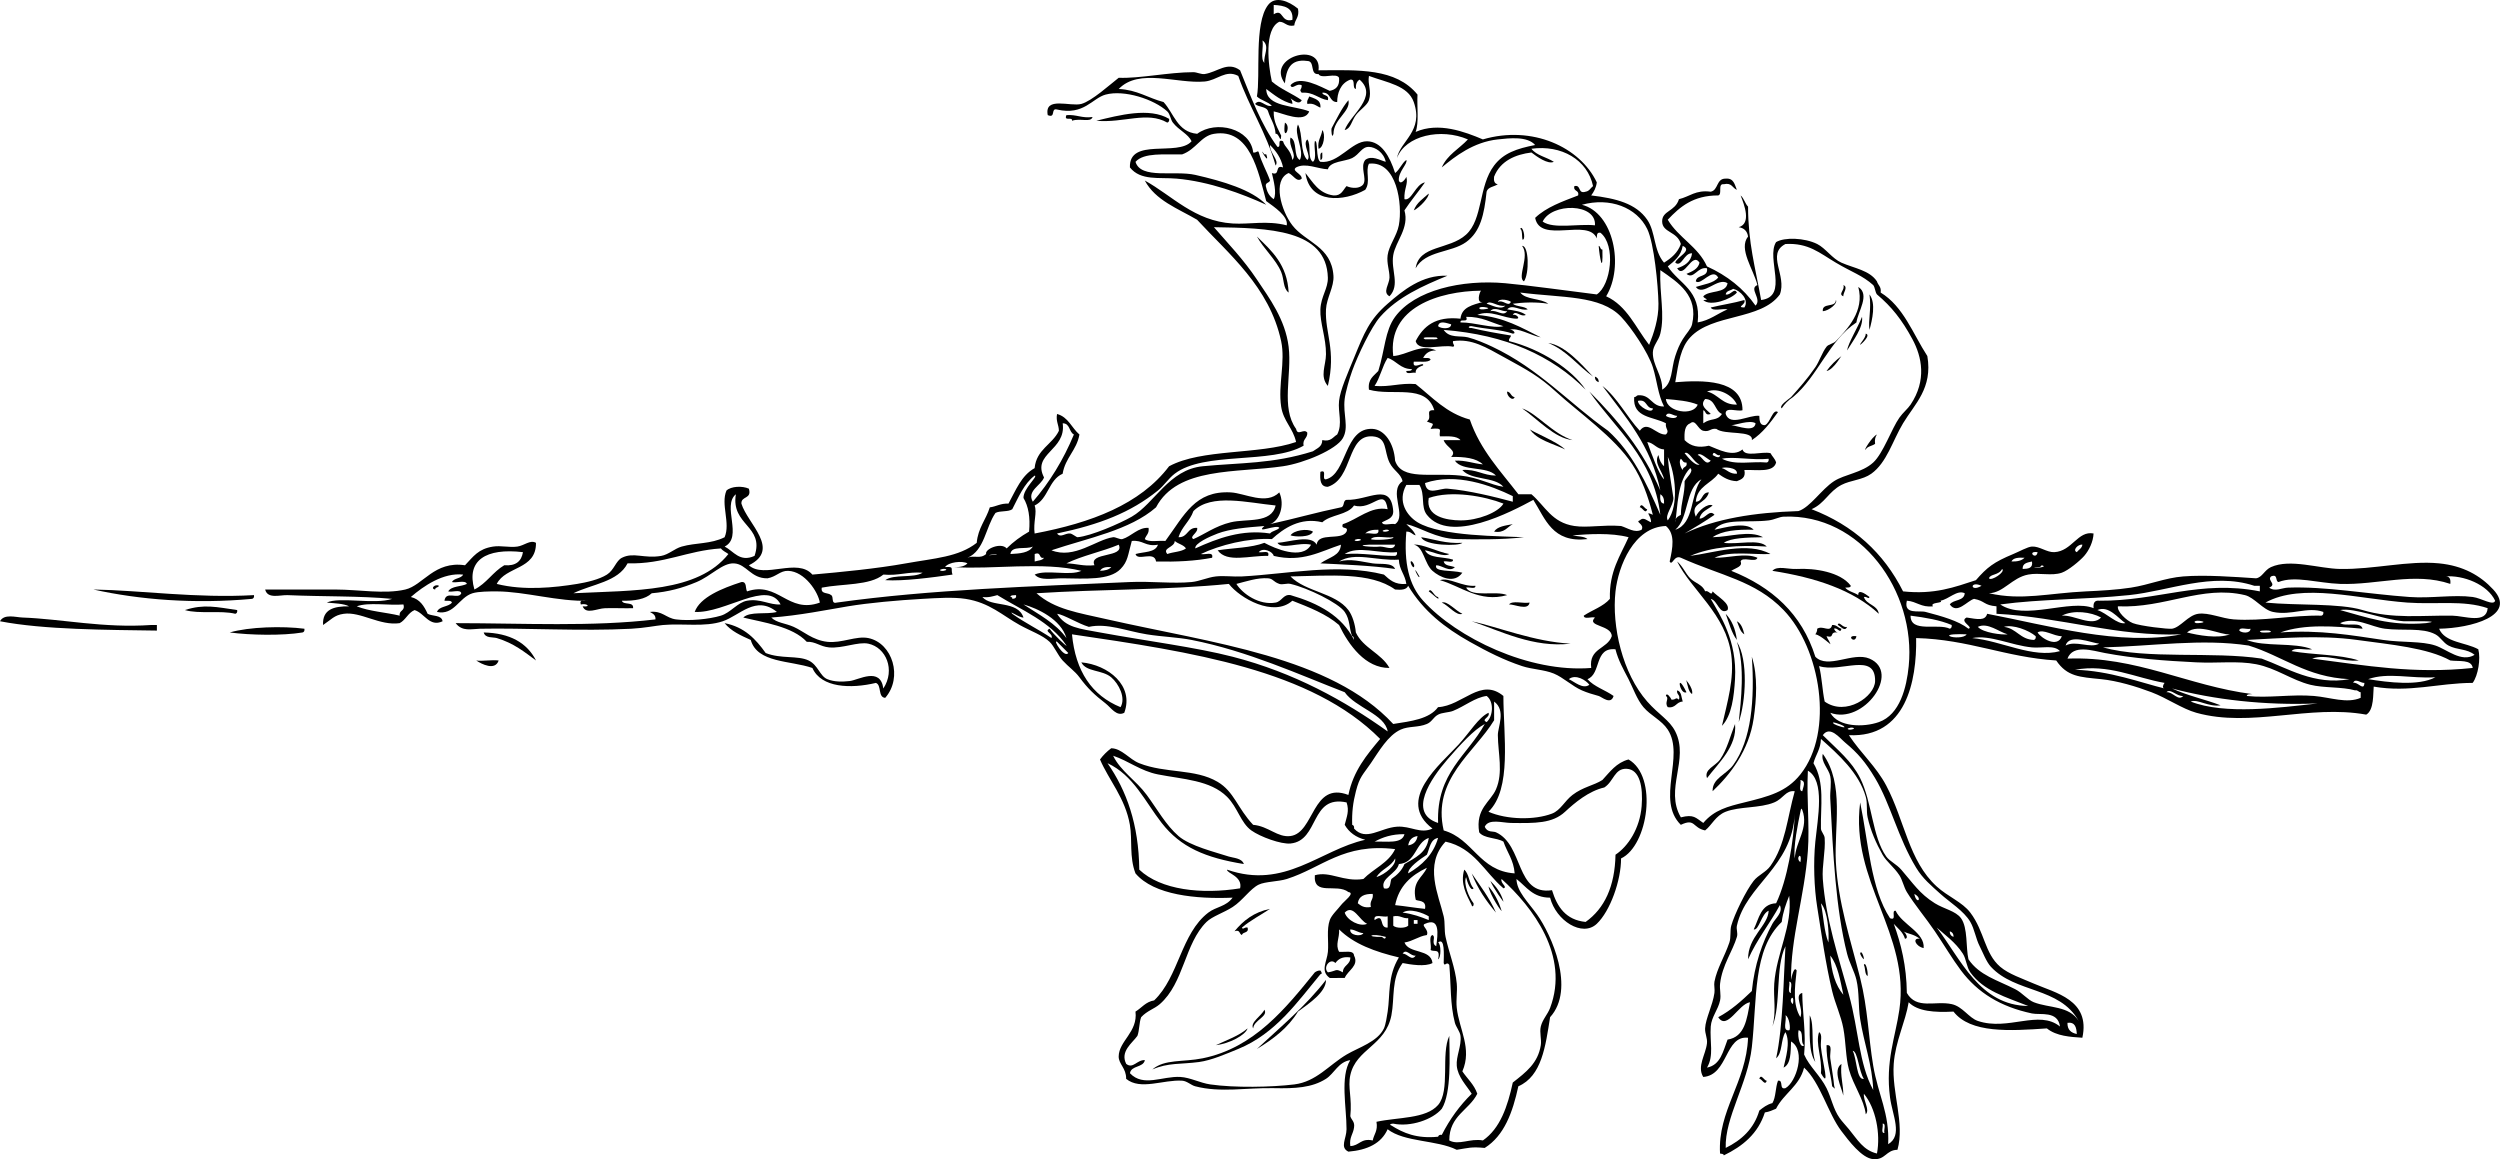 <svg xmlns="http://www.w3.org/2000/svg" viewBox="0 0 650.683 301.709"><g xmlns="http://www.w3.org/2000/svg" transform="matrix(0 1 -1 0 650.683 -0)"><path d="m85.867,164.105c-2.61.386-5.272-.541-9.236,0 2.304-1.74 6.615-.711 9.236,0z" fill-rule="evenodd" /><path d="m165.586,167.508c2.228.324-.391,2.943 0,0z" fill-rule="evenodd" /><path d="m74.201,170.911c.491-1.369 2.064.134 2.917,0-.6,1.477-1.672-.527-2.917,0z" fill-rule="evenodd" /><path d="m285.164,170.911c-1.982.408-6.655,2.899-8.264.486 3.26.343 5.334-.5 8.264-.486z" fill-rule="evenodd" /><path d="m276.42 178.2c-2.695 1.842-7.652 1.421-12.152 1.458 2.443-1.324 8.418-0.194 12.152-1.458z" fill-rule="evenodd" /><path d="m281.275,190.84c1.49.478-.559,1.297-.485,1.944-1.49-.476.559-1.296.485-1.944z" fill-rule="evenodd" /><path d="m187.946,198.132c-5.451-.562-14.607-1.684-20.902.486 4.627-2.993 15.571-2.333 20.902-.486z" fill-rule="evenodd" /><path d="m188.43 199.1c5.784-0.596 10.216 4.365 14.097 7.292-2.302 0.836-3.119-2.193-4.861-3.403-2.616-1.816-6.106-2.643-9.236-3.889z" fill-rule="evenodd" /><path d="m132.532,221.95c1.49.478-.559,1.297-.486,1.944-1.49-.477.558-1.296.486-1.944z" fill-rule="evenodd" /><path d="m63.993,234.589c.12-.528.966-.33.972-.973 6.855-.164 2.037.738-.972.973z" fill-rule="evenodd" /><path d="m99.478,234.589c-.212.598-.622.998-1.458.972 .211-.598.622-.999 1.458-.972z" fill-rule="evenodd" /><path d="m156.836,252.574c2.224.342.386,3.996.486,5.347-1.112-.832-.178-3.711-.486-5.347z" fill-rule="evenodd" /><path d="m103.366,256.463c1.223.488-.387,2.149-1.458,1.944 .143-.991 1.316-.953 1.458-1.944z" fill-rule="evenodd" /><path d="m141.281,270.073c.927.746.789,9.94-1.458,10.694 .546-3.505 1.727-6.374 1.458-10.694z" fill-rule="evenodd" /><path d="m141.768,282.711c-.241-2.194 1.889-6.206 2.431-9.235 .919,1.427-.696,4.472-.973,6.319 2.188-1.054 1.623-4.858 2.431-7.291 1.054-.082.22,1.724.486,2.43 1.177-.281 1.081-1.835 1.458-2.917 1.462,1.338-.488,3.373-.486,4.861 1.843.646 1.194-3.993 1.944-6.805 3.03,2.113 1.13,5.949-.486,7.777-1.871,2.117-6.334,2.302-6.805,4.861z" fill-rule="evenodd" /><path d="m146.143,283.198c.071-.133 1.045-.899 1.458-.486 .336.335-1.918,1.339-1.458.486z" fill-rule="evenodd" /><path d="m33.855,306.53c.925-.893 4.608-.42 4.861.972-2.267.323-3.123-.766-4.861-.972z" fill-rule="evenodd" /><path d="m41.633,307.016c-.77-.041-1.854.234-1.944-.486 .769.04 1.853-.234 1.944.486z" fill-rule="evenodd" /><path d="m278.359,350.765c-2.759-3.178-1.866-7.947-2.917-13.125-2.723-13.417-13.113-21.667-22.36-29.165-.257-.391-.507-.789-.485-1.458 .433-.299.869-.587.972,0 7.054,5.868 15.436,11.595 19.443,21.388 1.261,3.08 2.967,6.947 3.403,10.208 .63,4.702.13,8.033 1.944,12.152z" fill-rule="evenodd" /><path d="m28.022,307.016c-.407,1.051-1.259,1.658-.972,3.403-1.016.206-1.287-.333-1.944-.486 .58-1.365.79-3.1 2.916-2.917z" fill-rule="evenodd" /><path d="m138.365,308.96c1.571.575 1.384,4.819.972,5.833-1.318-.826-1.861-4.341-.972-5.833z" fill-rule="evenodd" /><path d="m31.911,316.252c1.079-1.944 5.631.767 0,0z" fill-rule="evenodd" /><path d="m241.416,327.432c.722-.212-.191-.622 0-1.458 1.561-.426 1.008,1.261 1.944,1.458-.209.764-1.529.416-.972,1.944-2.758-2.265-4.99-5.055-5.833-9.235 1.627,2.424 2.994,5.108 4.861,7.291z" fill-rule="evenodd" /><path d="m30.939,346.39c.565-.079.865.107.972.486-3.038,5.213.178,11.432-.486,18.471-1.432-5.905-3.557-13.817-.486-18.957z" fill-rule="evenodd" /><path d="m30.453,366.319c1.541.475.227,3.155.972,5.347-1.165-.192.27,2.214-1.458,1.458-.219-2.649.866-3.994.486-6.805z" fill-rule="evenodd" /><path d="m171.905,511.175c-2.231,3.033-4.485,5.744-5.833,10.207-.305,1.008.113,2.989-1.458,3.403 .15-6.817 2.678-11.257 7.291-13.61z" fill-rule="evenodd" /><path d="m152.461,536.451c.528.12.33.966.972.972-.208,1.346-1.528.025-.972-.972z" fill-rule="evenodd" /><path d="m163.642,571.449c.565-.079.865.107.972.486 .874,5.295.708,13.636 0,18.958-1.475-5.036-1.701-13.813-.972-19.444z" fill-rule="evenodd" /><path d="m154.892,584.574c.565-.079.865.107.972.486 1.395,15.037.218,29.384-2.431,41.317 .197-12.28 2.325-26.84 1.459-41.803z" fill-rule="evenodd" /><path d="m158.781,588.949c.565-.079.865.106.972.485-.947,3.753.115,9.513-.972,13.125-1.62-5.001-.774-8.195 0-13.61z" fill-rule="evenodd" /><path d="m162.669,609.851h1.458c-.194,12.891-.22,29.487-2.431,40.832-1.994-1.052-1.037-4.08-.972-5.833 .383-10.337 2.809-21.128 1.944-33.541 .001-.486.001-.972.001-1.458z" fill-rule="evenodd" /><path d="m42.119,355.14c4.61-1.359 2.177-10.194 3.402-15.556 1.618-7.077 3.865-14.788 7.777-18.471-2.889,6.295-6.07,14.918-6.805,23.333-.394,4.505.607,9.376-2.917,12.152-7.891.275-2.726-12.506-6.805-16.041-1.926.857-2.853,3.318-4.861,4.86-.791.607-2.235.714-2.917,1.459-3.177,3.47-5.68,11.196-4.375,16.041 .941,3.492 5.51,5.673 3.889,12.638-.473,1.77 2.368.225 1.458,2.431-4.97.952-2.138-5.906-2.917-8.75-.75-2.734-5.003-7.405-6.805-9.722 .225-5.487-1.447-12.954-1.458-19.443-.001-.848.613-2.073.486-2.917-.511-3.389-3.405-5.951-.972-9.235 7.023-2.861 14.255-5.513 19.93-9.722 .192-1.165-2.214.27-1.458-1.458 1.643-.414 2.158-2.016 4.861-2.43-1.452-1.262-3.43,1.085-5.833.486 .866-1.888 4.864-.645 5.833-2.43-2.52-1.291-6.72,1.679-9.236.486 2.551-1.338 7.296-.481 9.236-2.43-.97-1.203-4.065,1.433-5.347,0 1.353-1.078 4.901.04 5.833-1.458-.832-1.112-3.711-.178-5.347-.486-.547-.896 4.648-.195 5.347-1.458 .583-4.727-5.411-8.107-5.347-12.152 .058-3.732 3.926-5.913 8.264-7.292-.879-1.227-2.515-1.698-3.403-2.916 .972-.464 3.038,2.131 5.347,1.944 1.317-.44-.41-1.79-.972-1.944 1.836-.571 3.086.637 5.833.486 .565-1.875-3.919-2.876-4.375-5.347 2.482,1.731 4.752,3.674 7.292,5.347 4.575-1.331 8.052,2.317 11.666,2.917 3.913.649 7.703-1.858 10.694.972-1.03,1.909-3.163.025-4.861,0-1.892-.027-3.67.774-5.833.486-2.505-.333-5.05-2.4-7.777-2.916-5.4-1.022-16.897.48-16.041,7.777 1.941,1.002 4.707-.532 6.805.972 3.106,5.566 3.757,14.46-4.375,15.555 2.415-1.959 5.312-3.438 5.833-7.292 .134-2.078-1.411-2.478-2.431-3.402 .663-1.443.703-3.522-.486-4.375-1.537-.965-4.481.914-6.319-.486-1.301-1.656.095-3.863.486-5.347-2.446.507-3.856,2.748-3.889,4.375-.038,1.874 1.934,2.436 2.916,4.375 .884,1.744.785,5.761 2.917,6.319-.097,2.63-1.793,5.8-.486,8.264 .894,1.328 1.643-1.56 2.917-1.458 1.117,1.26-.989,2.244-1.458,3.403 1.851,4.298 9.863,1.931 13.61-.972 4.45-3.447 5.438-10.179 13.125-10.694 2.884-.193 5.781,1.793 8.75,1.944 6.176.316 10.533-2.703 19.93-.486-2.542,2.176-5.279.51-8.263.486-4.24-.034-8.195,1.607-11.667,1.458-3.403-.145-5.44-2.021-8.263-1.944-12.574.341-12.907,15.352-13.125,29.652 4.208-3.639 8.346-7.665 13.61-11.181 4.834-3.228 10.387-7.385 17.5-8.263 7.324-.905 15.837,2.079 21.388-1.944 1.993-.391-.252-2.001.972-2.917 1.538-.08 1.625,1.292 3.403.972 4.881,8.499 1.414,25.874 7.291,33.541 1.272,1.659 3.048,2.736 4.375,4.374 5.741,7.088 8.851,15.18 11.18,26.249 1.242-.897-.115-2.066 0-3.402 .049-.571.996-1.652.972-1.944-.284-3.451-3.6-11.065-5.347-14.097-3.43-5.95-12.261-9.634-13.125-18.472-.947-9.705-.573-18.172-3.889-28.679-.768-1.014-1.126-2.439-2.917-2.43 .496-2.278-.8-2.765-1.458-3.889-2.814-1.464-5.765-.153-8.75-.486-2.908-.324-7.098-2.226-11.18-3.889-6.491-2.645-9.974-4.017-14.096-8.75-3.431-3.938-7.598-9-7.292-15.555 2.59,6.293 5.521,12.95 10.694,17.5 2.592,2.279 9.98,5.81 14.097,7.291 1.981.713 5.539,1.74 7.292,1.944 4.127.482 7.286-1.194 10.208.486 2.949,1.696 6.477,10.056 7.291,15.555 1.784,12.044.066,27.452 10.694,33.054 5.963,6.838 7.972,17.629 11.18,27.222 2.407-5.958-2.802-11.661-3.402-16.041-.089-.648.676-1.799.486-2.431-.692-2.303-3.117-4.148-2.917-6.806 1.529-.232 1.9.692 2.917.973 .9-1.044.328-3.562.486-5.348-6.767-4.97-13.146-7.714-12.638-17.013 .204-3.737 3.399-9.217 0-12.639 3.245-1.493 7.455-.098 8.263,2.431-1.367-6.248-3.075-12.156-4.375-18.472-.134-1-1.811-.458-1.944-1.458 .178-5.742-4.789-11.539 2.917-12.152 1.991-.047 2.208,1.681 2.917,2.917 1.087-.209.197-2.396.486-3.403-2.155-3.183-8.573,1.855-11.18-1.944-2.027.458-2.71,2.363-4.861,3.403-3.076,1.487-6.507.503-6.805,4.375-.526,6.845 11.006,5.025 13.125,11.666 .034,1.979-1.796,2.092-3.889,1.944-.779-1.913 2.099-.169 1.944-1.458-1.394-5.501-13.56-4.73-13.125-12.152 .181-3.083 3.688-5.534 8.264-5.833 5.243-1.688 3.089-9.446 3.889-17.013 .51-4.825 2.476-7.954 2.917-11.18-2.712,2.31-1.643,8.402-4.375,10.694-.265-3.668 1.43-5.375 1.458-8.75-2.558,2.303-.989,8.733-3.889,10.694-.124-2.878.743-4.766.972-7.292-1.671,1.732-1.984,4.821-1.944,8.264-1.661-1.73-2.41,1.28-4.375,1.944v-4.375c-1.151.955-.989,3.224-.972,5.347-1.459.378-2.308-1.187-1.944,2.431-1.756-.995-1.111-.785-1.944.972-1.062-1.633-3.092.724-2.917-1.944-7.024,2.187-3.56,10.773-5.347,17.013-2.78.349-3.579-1.282-4.861-2.431-5.515-1.742-10.484-1.714-14.097-4.375-6.918-5.095-9.778-17.295-8.75-28.679 .543-6.012 2.04-16.807 2.917-23.818-2.447-3.704-12.783-5.019-16.041-.972-.227,1.037.694.926 1.458.972-5.402,2.199 1.527,14.745-5.347,16.041-2.785-2.887-4.252-7.089-5.833-11.18-1.497-.362-.934,1.334-2.431.972-.424-1.882 2.123-.794 1.458-2.917-.145-.99-.974-1.295-1.458-1.944-6.878,1.439-10.793,8.253-9.722,16.041 1.764-1.314 2.174-3.983 3.403-5.833 .734,1.562-1.371,4.45-2.431,5.833 .501,4.058 2.142,8.103 6.319,9.722 1.108.136 1.827-.117 1.944-.972 .67.95.681,2.56 1.944,2.917 5.884.62 10.421,1.585 13.125,5.347 2.793,3.888 2.18,10.562 6.805,13.125-6.103-.898-4.743-8.706-8.75-13.125-4.023-4.436-12.6-3.22-17.985-7.292-3.241-2.45-4.409-5.889-5.347-10.694-2.333,2.028-1.788,6.662-1.458,9.722 .681,6.314 4.396,11.097 7.292,14.583-3.285-1.414-4.856-4.542-7.292-6.805-3.019,7.012-1.061,16.244 4.861,18.471-4.447-.831-6.984-7.033-14.583-4.375-4.32,1.511-5.062,6.971-6.805,11.667 2.27.385 3.941-.776 6.319,0 1.333.435 2.541,2.417 3.889,3.402 1.637,1.197 3.499,1.286 3.889,2.917-3.975-1.428-8.709-8.922-13.125-3.889 .413.721 1.223,1.045 2.43.972-.202,1.094-2.665-.073-2.43,1.458 .963,2.565 3.549,3.397 5.833,3.403 .045,2.152-2.653,1.56-2.43,3.889 .937-.198.384-1.885 1.944-1.458-.38,2.537-2.175,3.658-1.944,6.805-.966.81-.618-.044-1.944,0-.679,1.397 1.325,2.469 0,2.917-2.838-2.373.554-8.143 1.458-10.208-.324-1.62-1.25-2.64-3.402-2.431-1.426.681.453,4.666-.973,5.347 .246,2.352-3.392.821-3.402,2.917-.616,4.505 2.295,5.481 5.833,5.833-6.833,5.095-11.06-9.752-3.403-8.75-.064-10.425-.604-20.094 6.319-25.763 3.233.17 7.236-.431 9.722.486-2.643-5.96-.042-12.805 1.944-17.5-3.768-12.839 1.991-25.312 11.18-29.651 1.447.173 2.466.774 3.403,1.458 .762-6.464 2.093-11.669 6.319-14.583 3.247-2.239 7.949-1.604 11.18-4.375-1.187-1.892-2.569-3.588-4.861-4.375-3.292.885-2.907,4.802-5.833,4.861-2.876.058-2.58-3.396-5.833-4.375-.645-2.758-2.47-4.335-1.944-8.263-.397-2.034-3.45-1.412-3.403-3.889-.183-2.126 1.552-2.337 2.917-2.916-.453,1.167-1.953,1.287-1.458,3.402-.229,1.687 2.638.279 2.917,1.458-.023,6.504 2.982,9.98 6.319,13.125 4.685-2.769 6.996-7.911 12.152-10.208 2.373-5.243 5.727-9.504 10.208-12.639-1.765-1.773-4.429,1.851-5.347-.486-4.082.984-9.421,5.004-12.639,2.43-1.406.215-2.216,1.025-2.43,2.431-.948-3.323-5.779-1.484-8.264-.486 .732-.888 2.097-1.144 2.917-1.944 9.571-.035 15.606-1.853 24.305-3.402-.924-7.343-10.798-1.203-15.069-3.889-1.323-2.173-1.137-7.428.486-10.694 1.076-2.166 3.808-3.931 4.861-6.319 1.489-3.375 1.974-7.316 4.861-9.236 1.017-.28 1.388-1.205 2.917-.972 3.619-5.941 10.729-8.391 16.527-12.152 8.384-1.433 12.45,3.286 17.5,6.319 4.587,2.756 10.218,4.214 13.124,8.263 1.639,2.283 1.659,5.36 2.917,7.778 1.743,3.35 4.816,4.324 6.319,7.777 4.182-10.887 11.358-18.78 21.388-23.818 .884-8.175-1.119-13.464-2.917-18.958-3.352-2.918-4.69-4.624-6.805-9.722-.669-1.613-1.88-3.749-1.944-4.861-.115-1.973 1.559-3.898 1.458-5.833-.241-4.608-5.66-6.104-4.861-10.208 2.172.087 4.425,1.204 5.833,2.431 1.271,1.107 3.784,4.13 4.375,5.833 .922,2.656-.076,5.802.486,8.75 .807,4.232 4.757,6.413 4.861,10.208 1.964-8.583-.039-15.544-.486-25.277-.174-3.794-.403-7.968-.972-11.666-.737-4.79-2.544-8.898-2.917-13.61-.456-5.769.11-13.264.486-18.958-.192-1.576-2.146-2.178-2.917-3.889-2.255-5.004.389-12.416.486-17.985 .153-8.75-2.249-17.765-1.458-25.763 .618-6.257 3.15-10.712 6.805-14.097 6.807-6.304 10.069,5.819 10.208,14.097 3.647-1.538 3.499-6.871 5.347-10.208 2.487-.659 6.82.045 8.75,1.458 .047,9.077 2.582,16.41.972,25.763 1.721.188 6.085-.14 7.292,1.944-2.702,14.842 3.487,30.003-.486,44.234-1.021,3.655-3.813,7.61-5.347,11.666-1.507,3.984-2.978,8.871-3.403,13.125-.553,5.542-.646,8.827-4.861,11.666-.837,13.26-5.477,22.717-5.833,36.457 11.276-.194 25.974,2.691 25.276,17.5 4.76-3.145 8.154-7.097 13.125-9.722 9.108-4.81 19.564-5.823 26.249-13.124 2.611-2.852 4.061-6.672 6.805-8.75 4.95-3.746 10.578-3.673 14.097-7.777 1.9-2.217 3.057-5.733 4.375-8.75 2.447-5.6 4.21-14.787 14.097-12.639-.217,3.062-.388,6.711-2.431,9.236 .665,9.629 1.322,19.879-4.375,24.305 .266,4.964-.052,9.346-2.43,11.666 5.094.824 10.175,3.47 16.04,3.889 7.582.541 15.386-2.924 22.36-.972 .04,2.994 2.691,3.108 2.431,6.319-.242,2.983-4.877,6.426-7.291,8.264-4.582,3.487-12.691,5.504-16.527,9.722 4.799,1.196 6.713,5.277 10.694,7.292 .388.908.812,1.78.972,2.917 5.523,1.768 8.805,5.778 11.181,10.694-.473.014-.378.595-.486.972-11.187.641-18.443-6.823-30.138-7.292-.663,6.046 9.723,5.158 10.208,11.667-2.755,1.68-5.748-.633-8.75-.972-1.354-.153-2.523.551-3.889.486-2.589-.123-6.007-1.986-9.235-2.43-1.003-.138-2.036.168-2.917,0-3.436-.657-6.473-2.619-10.208-3.889-1.35-.459-3.105-.13-4.375-.486-2.93-.822-9.174-3.86-11.667-5.833-1.549-1.227-2.257-3.227-3.889-4.375-5.587-3.933-12.292-4.314-19.443-6.319-.281,2.401 1.86,2.84 2.917,5.347 1.544,3.666 1.017,9.082 2.43,12.638 1.057,2.658 3.49,3.583 4.861,5.347-.687,3.322-3.269,2.52-1.458,6.319-6.515,6.567-17.857-1.142-24.791,3.403-2.448,1.604-3.617,4.432-5.833,6.319-1.992,1.696-5.044,2.731-7.292,3.889-2.543,1.31-4.826,2.654-7.777,3.403-.569,5.591 6.413,3.633 7.777,7.291 1.98-1.747 2.817-4.637 4.375-6.805 2.433.721.219,3.079 0,3.889-.408,1.505-.862,3.014-1.458,4.375-1.107,2.526-3.382,4.866-4.375,7.292-1.034,2.526-1.074,5.649-1.944,8.264-1.594,4.79-3.713,8.976-6.319,13.61-3.633,6.459-7.961,12.046-14.583,16.041 1.046.413 1.127,1.79.972,3.402-4.604,6.372-3.605,17.025-3.402,27.221 4.028-3.922 4.218-11.634 8.75-15.069 1.334-1.011 3.667-1.758 5.833-1.944 4.092-1.902 5.382-6.607 9.236-8.75 .068,6.254-5.925,10.58-11.18,13.125-2.857,3.3-4.583,7.73-6.319,12.152 4.38,4.904-.658,13.635-4.375,16.527 1.605,15.894 1.362,33.636 2.43,50.067 4.199-4.736 5.049-10.742 6.805-18.472 6.185-27.215 9.676-58.144 27.221-74.372-.72-4.627-1.281-9.413-4.375-11.666-.365-6.447-7.834-11.093-2.917-17.013 10.286-.007 24.179-2.271 30.137,3.889 2.094-4.799 2.21-12 .486-16.527-.853-2.239-3.298-3.298-4.861-5.347-2.113-2.769-2.441-5.509-3.889-7.778-2.094-1.957-4.494-3.607-5.347-6.805 4.41-7.749 22.458-5.108 25.763,1.944 5.709-.022 13.702,2.823 17.013,6.319 3.57,3.769-.841,10.631-6.805,12.152 .004,4.541-2.886,6.188-4.861,8.75 3.237-.06 6.081-3.102 9.236-5.347 5.23-3.723 19.374-10.098 26.735-3.403 7.558,1.192 15.334,2.165 17.984,8.263 6.789,1.476 12.859,3.669 16.041,8.75-.334,3.606-.005,4.109.486,7.291-2.588,5.189-1.945,13.61-5.347,17.985 3.703,1.645 5.415,5.279 5.833,10.208-1.118,2.313-3.398.492-5.833.486-5.743-.014-13.616,1.709-17.985-.972 .43,3.082 3.494,4.167 4.861,6.319 2.322,3.659 2.553,7.989 2.43,13.611-.152,6.974 1.241,13.826-.486,20.416-.291,1.112-1.369,2.118-1.458,3.403-.331,4.823 2.594,10.879-.485,14.582-2.806-.048-3.82,1.971-5.834,1.944-4.032-.052-6.333-5.027-11.666-4.374-.971-1.621-2.548-2.638-2.916-4.861-6.149-6.441-17.384-6.958-22.847-14.097-1.568-2.049-1.516-4.575-3.889-6.319 .397,9.377-.634,20.475-6.319,25.277-4.271,1.646-8.673.772-12.638,1.458-6.968,1.204-11.65,5.488-17.013,7.777-1.116-.829-2.088-1.801-2.917-2.917 .038-2.761 2.854-4.682 3.889-7.291 2.727-6.871 1.356-14.495 4.861-20.416 2.544-4.297 6.829-5.14 11.18-9.235 .355-4.034 3.362-6.33 2.917-9.722-.823-6.263-14.342-5.589-10.694-15.069-6.319-1.296-10.433-4.798-14.583-8.263-17.978,17.831-22.635,48.983-27.221,80.205 9.613-.919 15.902-5.161 18.958-12.638-2.413-1.43-6.08.444-7.777,2.43-1.999,2.338-1.325,6.502-3.889,7.777 .633-6.987 6.054-13.806 13.125-11.18 1.089,1.988-1.34,3.453-2.43,4.861-2.224,2.871-3.856,4.628-6.805,6.805-1.63,1.203-2.669,2.812-4.375,4.375-1.395,1.278-3.724,2.204-4.861,3.402-1.745,1.839-2.789,4.907-4.375,7.777-2.488,4.502-5.822,7.818-6.805,14.097-.501,3.204-.211,7.473 0,11.181 .369,6.481 1.025,13.904 1.944,19.443 .875,5.272 2.42,12.808 2.917,19.93 1.42-1.431 1.42-3.558 2.431-5.833 1.109-2.498 3.464-4.93 3.889-8.75 .417-3.753-1.631-7.534-.972-10.693 1.311-6.29 10.244-9.022 15.555-4.375-.137,1.97-3.336.877-3.889,2.431 1.554,6.508 1.316,14.219-3.889,16.526-1.995,5.783-1.246,14.31-7.292,16.041-1.153,2.574-2.308,5.146-4.375,6.806 .996-5.161 4.18-8.135 7.777-10.694 1.583-3.97.585-8.356 1.944-11.18 1.184-2.46 4.071-2.917 4.861-4.861 .756-1.861.695-3.985.486-5.833-.259-2.295-3.791-7.982 1.944-8.749-4.861-3.182-10.676-.707-11.666,3.889-.571,2.65 1.284,6.745.972,10.208-.215,2.391-1.578,3.565-1.458,5.833-4.041,3.72-5.058,11.443-6.319,16.526-1.699-1.703-.723-6.082-1.458-8.749-4.451,5.449.923,9.645 2.431,14.097 1.577,4.655.501,10.341.972,15.555 .165,1.825.791,4.817.972,8.264 .684,13.012-.245,28.06 0,39.373 .048,2.207.814,4.585-1.458,6.319 .019-17.804.985-35.385-.973-52.012-1.216-.082-1.521.747-1.944,1.458-.392-3.249 1.601-4.148 1.944-6.805 .442-3.414-.038-8.575-.972-11.666-.764-2.527-3.448-4.342-3.889-6.806-.63-3.523 1.151-5.822.972-8.75-6.577,3.365 2.347,14.353 1.944,22.36-3.828-1.366-6.145-7.115-7.777-12.152-.179-1.475 1.583-1.009 2.431-1.458-2.766-8.13 5.931-10.632 2.917-18.958-2.716.417-8.136,3.912-8.264,8.264-.061,2.062 1.519,3.02 1.944,5.348 .073,4.377-3.731,5.45-3.889,8.749-.142,2.976 3.274,5.933 4.861,9.722s2.53,7.289 2.917,11.667c1.564,1.677 2.014,4.467 1.944,7.777 1.244-.377.108-3.133 1.945-2.917 .055,2.429-.073,4.863 0,7.291 .062,2.072 1.74,4.95-.486,5.834 .238-2.289-.876-1.176-.486.485-1.462.49-.861-1.083-.972-1.944 .276,7.772-2.413,16.503-2.43,23.818-.004,1.776.007,4.779.486,6.319 1.106,3.554 5.824,4.755 4.861,9.236-1.554-.553-1.248-2.965-2.43-3.889-.66.15-.403,1.217-.486,1.944-2.756-.373-.185-3.64-1.944-4.375-1.087.209-.197,2.396-.486,3.402-1.44-.828-1.195-3.342-1.944-4.861-1.097.362-.19,2.727-.486,3.89-1.09-.53-.854-2.387-1.944-2.917-.572,5.153 2.963,10.29 5.833,13.61 .556-2.36 2.375-3.458 4.375-4.375 .672-1.271.254-3.635 1.944-3.889 1.605,3.434-2.152,4.713-2.917,7.292 .71,1.72 2.577,2.283 3.403,3.889 .753,5.139-3.076,10.157-2.431,14.582 .36,2.472 1.475,3.169 2.917,5.348-4.105.217-4.925-2.853-4.861-6.806-.748,1.521-.774,3.763-.972,5.833-1.618-3.208.58-12.357-.972-17.013-.794,8.462-.566,17.96-.972,27.221-.085,1.936 1.082,5.21-1.458,5.833v-18.471c0-5.739 1.256-12.602 0-17.986-1.083-4.643-7.522-7.559-6.319-15.555-2.274-2.183-4.257-3.42-4.861-7.291-.324-2.075.292-4.176 0-6.319-.248-1.817-1.855-3.386-.973-4.86 7.068-.101 6.034,7.9 10.694,10.207 1.782-7.092.966-14.952 0-20.901-.407-2.504-1.153-5.749-2.431-7.777-1.183-1.878-3.583-2.328-4.375-3.889-1.541-3.039.262-5.73-.486-10.208-.323-1.935-1.907-3.504-2.43-5.348-1.054-3.71-.614-7.558-2.431-11.18-3.656-1.589-8.54,1.06-12.152-.486-1.129-1.188-1.276-4.108-.486-5.833 2.788-.843 1.833,2.057 3.889,1.944 5.277-1.612 11.923-10.355 16.041-1.944 3.631-3.959-2.058-12.65 2.43-16.527-.652-7.429-1.559-16.756-2.917-24.304-1.361-7.57-1.644-13.724-5.347-18.472-3.883-.33-6.014-2.411-9.235-3.403-.223-1.721-1.082-2.807-.972-4.86-3.447-1.9-7.342-3.352-9.236-6.806-4.891-.456-6.109-4.585-9.722-6.318-1.6.02-2.42.82-4.375.485 .779-2.947 3.64-3.813 5.347-5.833 4.129.732 6.033,3.688 10.208,4.375 1.562,3.623 6.603,3.768 8.264,7.291 1.815-.702 4.349.398 7.292,0-2.787-14.712-7.549-27.449-17.5-34.998-4.611-8.513-2.96-23.289-6.319-33.054-3.648.799-5.413,3.315-9.236,3.889-5.611.841-11.628-1.157-17.013,0-14.174,3.044-22.728,13.703-31.596,21.875-2.932,5.007-5.027,10.852-10.208,13.61 3.931-7.134 10.542-12.865 11.18-22.847 .283-4.436-.851-8.907.486-14.097-2.397-.443-4.798,3.296-6.319,5.347-7.682,2.078-19.064,4.192-17.499,13.611 .564,3.396 4.042,4.63 5.347,8.264 .105,4.586-.544,9.933 1.942,12.147zm107.912-340.75c-.146-1.281.673-1.596 1.944-1.458-3.164,9.327.331,18.979 0,28.679-.198,5.818-2.192,11.712-.486,16.041-.196.938-2.226.042-1.458,1.944 1.088,1.103 2.004-1.639 2.917.486 1.148-1.499.059-3.306 0-4.861-.369-9.79 1.657-20.794 2.43-31.596 .413-5.764-.665-11.51 0-16.527 .303-2.286 2.412-5.397.972-5.833-4.187,1.973-6.731,8.172-6.319,13.125zm12.153,4.86c-.703-5.24-.44,5.229-.486,5.833-.412,5.346-3.61,12.778-2.917,16.527 1.827-6.76 4.226-12.948 3.403-22.36zm-3.403,16.527c2.365-7.879 1.353-15.408 1.458-23.332 .042-3.199 2.271-8.906-1.944-9.236-2.166,6.31-.92,13.5-1.458,20.902-.916,12.576-5.24,27.47 0,36.943 .809-8.366.114-19.181 1.944-25.277zm9.236-22.36c-.723,1.363-2.206,2.062-2.917,3.403-1.814,3.42-.857,8.369-1.458,13.125-.467,3.691-3.279,7.724-1.458,11.666 1.003-1.427-.53-5.391 1.458-5.833-.64,7.329-1.306,15.027.972,21.388-.763-10.32.784-18.761 1.944-26.735 .731-5.028.26-10.01 1.458-13.611 .996-2.993 4.504-6.762 2.43-10.208-1.655,1.972-1.195,4.477-2.429,6.805zm3.402,35.485c1.808-14.063 4.058-26.483 2.431-41.804-2.279.313-1.631,3.554-1.944,5.833-3.302,6.013-4.119,15.411-5.347,24.305-1.359,9.843-.389,20.41 0,28.679 1.904-4.577.534-12.429 2.431-17.013 .308,1.637-.626,4.515.486,5.347 1-5.644.807-12.48 2.431-17.5 .44,4.337-1.814,8.55-.488,12.153zm5.347-14.583c.861-5.279 1.844-13.061-.486-17.5 .383,6.438-1.351,12.269.486,17.5zm.972,3.889c-.373-1.193 2.327-2.803 0-2.917 .135.853-1.368,2.426 0,2.917zm1.945-.486c-.966,3.449-.571,8.131-1.458,11.667-1.21,4.822-4.346,8.906-5.347,14.096-.933,4.833-.208,9.956-.486,15.555-.414,8.333-.99,16.167-2.43,23.818-.588,3.125-2.349,8.28 1.458,9.722-.681-18.065 7.1-31.312 9.236-48.123 .076.572-.083,1.379.486,1.458 .616-5.557-.495-11.691 0-17.499 .367-4.312 2.049-8.551.486-12.152h-1.458c-.028.621-.624.673-.487,1.458zm-11.666,27.707c-1.871,12.177.178,25.122.486,37.915 3.193-11.552.973-28.517 2.917-41.318 2.42-6.655 7.037-13.701 5.347-22.846-.487,11.181-5.998,17.335-8.75,26.249zm-8.75-6.319c-.554,2.606-3.794,4.83-4.375,7.292-2.654,11.252 3.466,20.77 2.917,33.054 1.362.242 3.707-2.194 4.375-3.889 .762-1.933 1.609-9.281 1.458-10.208-.36-2.214-3.5-4.162-3.889-6.805-.396-2.695 1.243-6.226 1.458-9.236 .541-7.54-1.136-15.33-.972-22.846-.107-.379-.407-.565-.973-.486-1.476,4.179 1.031,8.281.001,13.124zm23.332,21.388c3.484-8.826 1.601-23.085.486-33.055 .589,13.939-1.042,27.215-3.889,37.916 1.819-3.852 2.81-8.533 4.375-12.639 .526,3.13-1.736,6.025-.972,7.778zm-17.985-18.472c.064-.639.074-3.517-.486-1.944-.065.639-.074,3.517.486,1.944zm-12.153,1.945c-3.621,10.972 1.359,22.186 2.431,32.568 1.208,11.694.973,22.753 2.43,33.54 4.313-6.379-1.499-18.211.973-24.305-1.271.137-2.091-.177-1.945-1.458 .117-15.341-5.509-26.104-2.43-41.804h-1.458c-.001.487-.001.972-.001,1.459zm11.667,3.888c.668-.624.846-2.907-.486-2.917 .279.855-.588,2.857.486,2.917zm.486,13.611c.731-2.841 1.679-8.033.486-11.18 .279,2.396-3.052,8.249-.486,11.18zm-2.43-2.43c.078-.338-.17-2.829-.486-1.458-.427,1.85.26,2.434.486,1.458zm17.985,7.777c-.186-1.672 2.441-3.03.972-4.375 .194,1.68-2.104,3.368-.972,4.375zm-20.416,44.234h-1.944c-.28,3.364-1.375,2.894-1.944,5.833 .495,1.797 4.147,4.438 1.458,6.319-1.346-.922-.808-3.729-2.917-3.889-.978,1.991 1.557,4.129 1.944,6.319 .708-.95.328,2.91 1.458,1.944 .356,3.111-1.284,4.225-1.458,6.806 3.729.897 2.472-3.174 2.917-4.861 1.104-4.189 2.311-8.584 4.375-11.18-.407-1.452-1.91,2.537-2.917.486 .45-2.87.928-4.828-.972-5.347 2.98-15.721 8.501-34.417 5.347-50.553 .648,16.721-4.487,31.343-5.347,48.123zm14.582-20.416c.189-8.886 3.404-17.333 4.861-23.332-.126.756-1.066.337-1.458,0-1.243,7.346-5.047,14.719-3.403,23.332zm-15.554-5.833c.771-2.478 3.872-5.191 3.403-7.292-1.319,1.931-4.693,4.372-3.403,7.292zm1.458,9.236c-.254-3.261 3.026-7.87.486-10.208-1.436,2.596-2.054,7.194-.486,10.208zm7.778-.972c-1.44-2.711.842-6.385-.486-8.75-.228,2.133-2.712,7.811.486,8.75zm-24.305-2.917c-.649-.485-.955-1.314-1.944-1.458-.206,1.071 1.456,2.681 1.944,1.458zm96.732,47.637c5.232-1.897 10.941-3.318 17.986-3.402 4.412-2.539 1.974-7.318 2.916-11.667 .622-2.869 3.574-4.446 4.375-6.805 2.685-7.913-3.023-15.887 1.458-21.388-4.185.567-2.944,5.135-3.402,7.291-1.742,8.205-5.397,14.124-11.18,18.472-2.991,2.249-6.688,4.422-10.208,6.805-3.427,2.321-6.876,5.245-10.208,7.292-1.275.783-3.164,1.147-4.375,1.944-2.192,1.441-3.491,3.326-5.347,4.375-2.942,1.662-6.209,3.114-9.722,3.889-1.727.381-3.562-.02-5.347.486-6.218,1.76-11.006,7.096-15.068,11.666 2.688.066 4.125,1.384 6.319,1.944 5.064-3.022 11.238-1.811 17.013-1.944 .776-.018 1.602-.914 2.431-.972 3.513-.246 7.264.736 10.694.486 10.442-.76 20.289-4.077 30.137-6.805 9.339-2.587 17.78-2.53 24.791-6.319-6.498.229-12.349,2.459-18.472,3.403-3.438.529-6.87.185-10.208.972-2.19.517-4.38,1.815-6.805,2.431-11.634,2.955-26.257,3.671-40.346,4.375-2.005.1-3.89-.37-5.833,0-1.928.366-3.744,2.532-5.833,1.944 7.911-5.715 19.062-2.912 28.193-3.403 10.4-.56 20.065-3.777 30.138-6.319 7.986-2.016 15.347-2.137 22.846-3.403 7.641-1.29 12.362-4.276 20.416-3.889-2.278-3.866-7.513-1.102-12.152-.486-9.412,1.25-15.749-1.407-22.847-2.43-19.862-2.864-33.329,12.864-53.956,10.208 10.472-2.167 22.517-2.76 30.138-7.778 .779-1.913-2.099-.169-1.944-1.458 3.64-1.71 5.646-7.635 9.722-7.292-.472,2.148-2.736,3.059-2.43.972-1.337,1.84-1.152,2.847-1.945,4.375 .134-.441 1.811-1.633 1.945-.486-1.758.511-2.693,1.845-3.89,2.916zm21.388-34.998c-2.315,5.789-3.898,11.598-8.75,15.069-1.428,1.022-3.426,1.029-4.86,1.944-3.002,1.916-4.973,4.796-6.806,6.806 8.167-6.254 20.286-11.148 20.416-23.819zm-59.303,43.748c6.288-3.143 15.278-3.134 20.416-6.806 1.214-.867 1.953-2.625 3.403-3.889 3.533-3.08 6.238-4.727 8.75-8.75 1.487-2.382 1.999-5.428 3.889-6.805 2.499-1.821 7.677-1.229 10.694-1.944 4.181-2.818 5.418-7.522 7.777-12.152 .964-1.891 2.771-3.241 3.403-4.861 1.575-4.038.855-9.153 4.86-11.667-8.924,5.003-7.182,16.456-14.097,22.847-1.305,1.205-3.77,2.11-5.347,2.917-2.031,1.038-4.412,1.325-6.319,2.43-2.858,1.657-5.186,5.453-7.292,7.777-2.22,2.451-3.957,4.591-6.805,6.319-7.865,4.773-16.562,6.649-23.333,10.694-4.139,2.473-6.499,4.484-9.236,7.778-1.179,1.418-4.553,3.959-1.944,5.833 3.943-3.981 6.727-7.495 11.181-9.721zm63.678-53.956c1.837.054 2.613-.951 2.916-2.431-1.685.098-3.159.405-2.916,2.431zm-101.593,7.777c1.475-.891 4.167-5.189.972-6.319 .013,2.136-1.979,4.805-.972,6.319zm3.888,1.458c-.53,5.467-3.354,10.889-2.43,15.555 .699-7.614 5.348-15.747 3.402-22.846-1.703,1.522-.724,4.734-.972,7.291zm-20.901-1.944c.522,4.35.098-3.299-.486-.486 .043-.211.462.292.486.486zm-3.889.486c-.391,2.943 2.228.324 0,0zm19.444,8.75c.416-3.311 3.277-4.176 3.402-7.777-.107-.379-.407-.565-.972-.486-1.515,1.733-3.139,5.923-2.43,8.263zm-15.069-4.861c-.035-1.424-.176-2.741-1.944-2.431 .274,1.185.416,2.501 1.944,2.431zm-1.944,2.917c.048-1.507-.22-2.696-.973-3.403-.077,1.536-.017,2.933.973,3.403zm17.013,8.749c1.557-1.37 2.131-6.281 1.944-7.777-.619,2.307-3.195,5.217-1.944,7.777zm-12.639-2.916c.83-.549-1.698-4.416-2.43-3.403 1.701.865 1.256,3.127 2.43,3.403zm1.944,1.944c-1.423,3.179 1.818,2.992 0,0zm13.125,8.264c.458-.771.5-3.874-.486-4.375-.114,2.157-.043,5.265.486,4.375zm76.802,0c.836.026 1.247-.375 1.458-.972-.835-.027-1.245.373-1.458.972zm-82.149,10.208c4.603.066 1.881-7.192 3.402-10.208-.107-.379-.407-.565-.972-.486-1.304,3.07-1.927,6.822-2.43,10.694zm-21.388,58.817c-3.849-7.979-5.47-18.187-5.833-29.651-1.029-3.089-5.615-5.924-7.778-9.236-1.775-2.718-2.192-7.297-4.861-10.208-2.371-2.586-8.842-4.811-11.666-6.805-1.329-.939-2.336-2.203-3.403-2.917-6.335-4.243-12.458-2.939-17.013-.486-5.122,2.758-8.495,5.457-11.666,9.236-.639.496-1.792.477-2.43.972-2.505,2.775-3.397,5.615-5.833,9.722-2.536,4.276-5.19,7.128-4.861,13.125 2.616,5.067 8.19-.451 13.125,1.458 6.793,4.932 4.941,17.582 11.18,23.332 2.661,2.453 6.263,2.982 11.666,3.889-.554-7.021-.808-17.55 7.292-17.499 .437,1.345-.999,4.563.972,4.375 3.381-1.123.168-6.072.486-8.75 1.24-.056 2.501-.091 2.43-1.458-.548-1.415-4.416-2.041-3.403-3.403 2.731,1.968 5.434,3.964 7.292,6.805-2.691-.48-1.241,7.108-2.917,9.236-.238,1.534.876,1.717.486,3.403-.313,1.435-3.136,1.968-1.944,3.402 .524,1.42 2.314,1.574 4.375,1.458 1.616-1.598 2.079-3.601 1.458-6.319 .916-2.412 3.09-6.21.972-8.75 2.132-.622.422-5.086.972-7.292 .859-.437 1.419-1.173 2.43-1.458 2.695.708 1.845,4.961 1.944,8.263 2.064-.443 2.447.793 2.917,1.945-.086,2.182-1.011,3.525-1.944,4.86 2.575,1.801 3.234,5.516 7.292,5.833-.039-1.906-2.471-1.418-2.43-3.403 3.149.855 2.651,4.986 6.319,3.403-1.543-.58-3.621-3.163-2.917-4.375 1.062,1.206 1.495,3.042 3.403,3.403 .146-1.475-2.553-2.589-.972-3.889 1.738,2.474 3.286,5.14 4.86,7.779zm93.816-59.79c2.983-.575 1.218-2.34 0,0zm-44.721,9.236c-1.942-5.528-9.092-7.228-14.583-7.777-19.392-1.939-39.769,12.44-38.887,32.568 .051,1.161.787,2.362.972,3.889 .678,5.565-.696,11.693 2.431,14.097-.505-2.486-2.211-8.155 0-10.208-.106,4.319.216,8.209 1.944,10.694-.057-4.426-1.898-9.615 0-13.125 .059,4.266.181,8.408 1.458,10.208 .53-3.521-1.132-9.233.973-11.18-.456,7.329.033,14.302 2.43,19.93-.809-6.264-3.792-14.924-.486-20.902 .226,4.464-.911,10.662.972,14.583 .112-3.522-1.381-8.007 0-11.18 1.414.369-.441,4.005.973,4.375 1.316-.542 1.573,1.076 2.43,2.431 4.218-10.527 11.135-18.354 22.36-21.874 3.345-3.254-1.357-9.782.486-14.097 3.568-8.354 17.325,1.586 14.097,10.208 3.76-2.09 3.832-8.651 2.43-12.64zm106.94-1.458c-.706.266-2.512-.568-2.43.486 .706-.266 2.512.568 2.43-.486zm-16.527,9.236c-3.15.869-6.989.774-10.694,1.458-3.286.606-6.387,2.116-9.722,2.917-7.211,1.73-15.059,2.791-21.874,3.889-4.991.804-11.583,1.031-17.013.486-6.141-.616-15.893-2.592-18.472,1.944 7.424.361 14.191-.488 20.902,0 11.903.866 22.693,4.538 33.54,4.375-.844-.174-3.7-.774-2.43-1.458 4.655.53 8.902,1.028 12.152-.972-2.431-.915-5.693,1.781-6.319-.486 5.089-.037 10.479-1.019 16.041-.486 3.124-1.355 5.472-4.208 8.749-5.833 2.622-1.3 5.408-1.721 7.777-3.403 .98-.695 1.831-1.538 2.917-2.43 2.72-2.236 5.477-3.737 6.319-7.292-5.227-.976-11.819.319-15.555,3.402 1.838.194 4.173-1.627 5.347-.486-3.87.45-7.46,3.214-11.665,4.375zm-101.107-6.806c-7.683-.097-2.046,8.998-3.889,14.583 2.822-.743 6.301-.828 9.236-1.458 3.941-5.528-1.316-13.074-5.347-13.125zm96.246,5.833c2.005-1.083 7.751-.987 7.292-2.917-1.795,1.294-7.17,1.569-7.292,2.917zm-83.607.973c.132-.662-.301-1.898-.486-.972-.133.661.301,1.897.486.972zm-1.459,3.888c.333-.487 1.461-3.67.486-2.431-.333.487-1.46,3.671-.486,2.431zm60.276.972c4.247-.291 7.743-1.331 10.208-3.403-3.729.809-7.669,1.406-10.208,3.403zm-13.611,2.431c3.391-.659 7.299-.802 10.208-1.944-2.409-.198-8.219.13-10.208,1.944zm-26.249,19.929c-1.561-6.316-2.722-10.951-7.292-14.583-11.148-8.861-32.752-5.267-42.776,4.375-7.692,7.399-8.926,16.39-13.611,26.735-.812,1.831 2.261,2.213.973,2.917-3.52-.789-7.143-1.499-9.236.972 .266,8.363 10.449,12.396 17.013,13.125 9.107,1.011 21.392-1.838 28.679-8.264 3.477-3.065 4.771-5.773 7.777-7.292 7.346-3.71 14.98,2.856 22.36-1.458-.867-3.385.113-3.837 1.458-5.833-3.411-2.857-4.291-6.425-5.345-10.694zm-5.833-14.582c.854-.28 2.856.587 2.917-.486-1.081-.211-2.636-1.117-2.917.486zm7.777-.487c-.559.259-.32.32.486.486 2.784.573 9.182,1.914 12.152,1.458-4.396-.194-7.886-3.703-12.638-1.944zm57.359.973c1.837.351 4.937-.536 3.889-1.458-.656,1.126-3.656-.092-3.889,1.458zm-43.748-.486c-3.113-.561-1.068,1.485 0,0zm46.664,2.43c2.798.119 5.844-.01 6.806,1.944-2.414-.513-6.556-1.857-9.235-.486 1.836,1.242 5.431.727 6.805,2.431-8.378-1.831-21.073-1.934-29.165-2.431 5.418,2.684 15.113,1.089 20.901,3.403-3.834-1.083-7.46-.224-11.18-.486-7.966-.562-15.042-4.843-22.846-3.889 2.085.832 4.21,1.623 6.805,1.944 7.222,7.588 20.006,6.373 32.568,7.777 9.6,1.074 18.273,7.05 26.248,6.805-2.032-4.124-4.96-7.354-9.722-8.75-.79-.992-1.577-1.987-1.944-3.402-1.504-.927-4.087-.774-5.833-1.458-.239-1.536 2.412-.18 1.944-1.944-1.558-2.811-9.784-5.417-12.152-1.458zm-13.124,10.208c-6.775-.671-12.622-2.685-17.5-5.347-1.469-.802-2.93-2.827-4.861-1.944 4.839,2.614 8.927,5.98 14.097,8.263-5.803.129-8.72-5.21-12.638-5.347 .719,1.886 5.236,2.525 4.861,3.889-2.823-1.39-6.623-1.803-6.805-5.833-6.146-2.93-16.15-4.588-23.333-4.861 13.989.703 18.52,12.742 29.166,15.069 .986.215 1.874-.305 2.917,0 3.693,1.08 7.325,3.818 12.152,4.375 1.491.172 2.926-.297 4.375,0 2.447.502 4.279,2.251 6.805,2.431 4.024.286 7.569-.881 10.694.972-.681-3.532-4.252-4.174-7.291-5.347-.688-4.497-5.331-5.04-9.722-5.833 .441,2.984 7.482,5.967 3.889,8.263-1.804-3.382-4.268-6.104-6.806-8.75zm3.403-10.694c-3.114-.561-1.068,1.485 0,0zm-2.916.486c-.854.279-2.856-.588-2.917.486 .854-.279 2.856.588 2.917-.486zm5.833,1.458c1.22-.4 4.186.945 3.889-.972-.182-.461-3.556-.023-3.889.972zm-144.856,16.528c1.788-3.533.605-7.562.972-11.667-.107-.378-.407-.565-.972-.486 .447,4.181-.682,9.355 0,12.153zm-8.749-2.431c.232-1.862 2.004-6.023-.486-6.319-1.008,1.428.604,5.618.486,6.319zm-35.485-.486c.488.646.46,1.809 1.458,1.944 .375-1.242-1.902-2.234-.486-2.916 1.707,1.43 3.758,6.954 1.944,8.75-.067-2.019-.32-.098-.972,0-1.672-1.569-.618-5.864-3.403-6.319-1.702,2.545 3.575,6.378.972,8.264-.685-2.07-.942-4.567-2.43-5.833-2.769,1.494 2.179,4.465.972,5.833-1.898-.208-.929-3.284-3.402-2.917-.51,2.473 3.039,3.417 1.458,5.347-.641-1.465-1.213-3-2.917-3.402-3.004,1.979 4.457,3.991 1.458,5.833-.65-1.942-1.604-3.582-3.889-3.889-.16,2.123 3.77,2.687 2.43,4.375-1.394-.261-3.155-4.675-4.375-1.944 2.635.444 3.959,2.198 5.347,3.889 4.543-2.911 6.164-8.744 14.583-7.778-.545-3.181-2.303-5.15-3.403-7.777-.301,1.319.617,3.858-.486,4.375-.705-2.86-1.137-5.993-1.944-8.75 1.237-.529 1.885,2.276 1.944,0-1.995-1.331-4.426,1.065-4.859,2.915zm26.735,6.806c.715-3.012 3.512-3.941 3.402-7.777-2.407,1.001-4.576,4.81-3.402,7.777zm19.93-3.889c.414-1.369 1.57-1.995 1.458-3.889-1.765-.279-1.764,3.707-1.458,3.889zm-15.069,4.861h3.403c-1.477-2.036-.487-3.578-2.431-4.861-.809,1.945-3.855,1.653-3.889,4.375 1.853,1.61 2.92-.679 3.889-1.458 .557,1.528-.763,1.18-.972,1.944zm11.666-2.431c.142-.298 1.209-1.871 0-1.944 .465.905-1.456,1.624 0,1.944zm0,3.889c.2-1.129 3.087-2.054 1.458-3.402-.408.919-2.343,2.797-1.458,3.402zm19.444,5.833c-1.596-5.047-9.4-3.886-13.125-6.805 2.344,4.3 10.105,3.181 13.125,6.805zm-19.93-2.43c1.098-.865 3.547-2.91 2.917-3.889-.463,1.5-3.66,2.796-2.917,3.889zm-14.096,4.86c3.416-.251 4.516-7.15 1.458-8.264-.953,2.289-1.189,5.293-1.458,8.264zm-11.181-2.43c-1.766-.588-2.961-1.079-4.375-1.944-1.546-.946-2.684-2.157-3.889-2.43-7.471-1.695-10.808,3.493-14.097,8.264 6.35.238 11.567-1.22 16.527,0 1.842.453 3.081,1.888 4.861,1.944 3.362.105 6-2.545 9.722-2.431-1.692-2.797-5.338-2.266-8.749-3.403zm43.263,0c-1.217.083-1.522-.747-1.944-1.458-3.229-.012-5.419-1.062-8.75-.972-.898-.43-2.605-2.536-3.402-1.458 3.345,3.366 10.215,3.257 14.096,3.888zm-16.528-1.458c.518.562 2.239.178 2.917-.486-.966-.006-.618-1.326-1.944-.972 .145.955-.657.963-.973,1.458zm-11.179,3.888c.38-.337 1.082-2.712 0-2.917 .133.853-1.37,2.426 0,2.917zm21.387-1.944c2.104.019 4.454,2.33 5.833,1.458-3.972-2.952-12.184-1.982-16.527,0 3.767-.284 7.139-.963 10.694-1.458zm-17.499,8.75c-2.861-2.054 1.195-4.29.972-6.805-1.017-1.06-1.388.243-2.917,0-1.765,3.258-1.354,8.691-6.806,8.264 .002-.488-.394-.579-.486-.972-.244-3.484 3.03-3.451 2.917-6.806-3.119,1.616-6.78,1.833-10.208,2.917-3.894,1.231-10.342,5.614-13.125,8.263-5.696,5.423-4.9,15.303-6.319,26.249 1.946-1.456 1.444-5.361 2.917-7.292-.526,3.233-.355,6.739 0,9.236 .827-.956.559-3.006 1.458-3.889 .506,1.992-1.497,3.975 0,5.347 .313-1.793.499-3.714 1.458-4.861 .64,1.507-1.441,2.696 0,3.403-.354-.794.966-2.114.972-.972-.075,3.335-2.468,6.92-.972,10.208 .533-6.92 3.347-11.56 5.833-16.527-.48,2.607-2.715,6.022-1.944,8.264-.354-.794.966-2.114.972-.972-1.08,3.133-1.208,7.217-1.944,10.694-.109.827.548,1.203.486,0 .778-3.273 1.391-6.711 1.944-10.208 .622.026.673.623 1.458.486 2.131-8.402 7.334-16.321 12.638-19.93-8.782,8.717-14.286,20.712-15.555,36.943 2.246-1.505 1.431-4.292 1.944-6.319s1.564-4.486 2.431-6.319c5.767-12.207 14.686-19.993 21.874-30.138 5.606-6.222 13.626-10.03 21.874-13.61-15.026,1.825-22.119,11.583-32.082,18.471 7.375-7.37 15.443-14.047 25.763-18.471-11.688,2.409-19.134,9.059-27.221,15.068 3.153-3.979 7.979-6.282 11.668-9.722zm8.75,1.944c-7.079,4.643-13.46,13.909-18.958,19.93-3.944,4.32-5.576,7.339-8.75,13.125-2.832,5.161-5.075,8.69-4.375,13.611 .836.191 1.246-.722 1.458,0-.684,3.043 1.534,8.987-1.458,9.722-3.84-1.993-6.557-5.109-5.833-11.666-3.087-.316-3.575-3.231-4.375-5.833 .448,1.79-2.564.884-2.917.486 .108,10.949 4.396,24.412 17.013,22.846-.248-3.647-3.327-7.035-1.458-11.18-.034,1.817.781,2.784 1.944,3.403 .083-.728-.173-1.794.486-1.944 .814.806.387,2.854.486,4.375 2.356.473-.185-2.716.972-2.43 .486,1.434 1.069,2.017 1.944,1.944-.266.706.568,2.512-.486,2.431-.076-.572.083-1.38-.486-1.458-.022,3.056-2.186,3.972-2.917,6.319 2.16,1.406 5.176,1.954 7.292,3.403 .335-4.062-.822-6.632-.486-10.694 3.431-4.347 7.576-7.979 9.235-14.097 7.958-2.736 13.395-7.994 19.444-12.639v-3.402c3.06-3.566 7.375-5.254 8.264-11.18 .522-3.484-.376-7.413 0-12.152 .539-1.778 1.891-3.494.972-5.347-1.527-.809-1.986,1.808-2.431.486-1.038-.993.137-1.923.486-2.917-1.801-.126-3.007,1.89-1.944-.486-5.018,1.297-9.327,2.856-13.122,5.344zm3.888-8.264c-1.95.333-4.33,2.78-6.319,1.458 1.242-.216 2.235-.682 2.917-1.458h-4.375c-.116,1.991-1.651,2.562-1.944,4.375 3.218-1.161 8.371-2.964 9.721-4.375zm3.889.973c1.206.071 2.359.09 2.431-.973-1.208-.073-2.018.252-2.431.973zm-49.581.486c-4.71.077-15.762,1.131-19.444,2.917-5.65,2.74-8.324,9.739-6.319,17.013 2.07-8.258 16.002-11.058 23.819-6.319 2.485-5.455 8.189-7.69 12.638-11.18-2.911-1.192-6.814-2.495-10.694-2.431zm25.276,5.347c1.516,0 3.585-3.889 1.945-3.889-.009,1.936-2.488,1.402-1.945,3.889zm118.12,5.833c-2.172-3.281-6.82-6.338-12.638-6.805-4.964-.399-9.558.476-9.722,3.889-.154,3.204 3.298,3.362 4.861,5.833 .925,4.06 3.997,7.711 6.319,10.208 3.066,3.296 3.002,7.748 2.917,14.097-.03,2.24-1.2,5.808.972,6.805 1.606-.639 1.11-2.154 1.458-2.917 3.324-7.277 16.505-5.02 15.069-14.583 4.344-1.327 7.75-3.592 8.264-8.75-3.504-4.921-9.24-7.611-17.5-7.777zm-83.121,11.18c.322-1.299.204-3.037.973-3.889 1.072,9.174-5.259,10.945-10.208,14.097 3.078,5.709 11.564,21.68 3.889,27.708-2.119,1.664-5.191.381-7.777,1.944v3.403c4.296,2.432 8.035-.169 9.722-2.917 3.736-6.086 3.587-22.052 3.889-27.707 .689,5.79.58,12.95.486,17.499-.111,5.363-3.081,9.466-3.889,13.125 .894-.889 1.643-1.922 2.917-2.431-.208.926-1.047,1.221-.972,2.431 8.252.682 13.933-.699 17.985-4.375 9.654-8.756 18.814-27.627 17.5-43.748-5.214.677-4.875-4.199-8.264-5.347-2.988.011-2.488,6.75-4.861,4.375-.28.855.587,2.856-.486,2.917-1.493-2.234-2.371-5.083-4.375-6.806-7.186.219-11.212-2.723-16.041-4.861-1.214,4.567-.815,10.506-.488,14.582zm-80.691-5.833c-5.845-.407-5.885,11.297-.972,13.611 2.015-2.846.505-9.217.972-13.611zm118.12,6.805c.605-1.358 2.752-3.705 1.458-5.347-1.145.817-2.887,3.569-1.458,5.347zm54.442,17.013c-4.177,4.897-10.523,7.624-12.152,15.069 6.024,5.687 13.875,1.799 19.443.486 1.677-.396 3.587-.108 5.347-.486 4.159-.893 8.097-2.544 12.152-2.917 2.104-.193 4.157.236 6.319,0 5.637-.614 10.57-4.05 16.526-1.458 1.94-1.3 3.416-3.066 5.834-3.889 4.324,2.157 5.663,7.299 12.152,7.292 1.342-2.499-.618-5.405 0-8.75-3.123-4.493-8.809-6.422-15.069-7.777-2.729-3.473-5.031-6.55-9.722-7.292-1.515-.239-3.303.376-4.861,0-1.87-.452-3.124-1.777-4.86-2.43-13.579-5.109-26.197,4.532-33.541,12.638 1.136.416 2.096-1.699 2.432-.486zm-12.152,0c-1.099,1.817-.772,5.061-2.431,6.319-6.187,1.014-7.872-2.938-11.18-4.375-4.414-1.917-9.31-.532-14.097-.486-2.152.021-6.416-2.189-8.75.972h4.861c8.361,5.041 15.373,16.229 28.68,13.125 2.196-7.688 10.552-9.215 11.18-18.471-3.476.25-5.483,1.969-8.263,2.916zm-89.927-2.43c-2.771,5.66-6.187,14.742-3.403,22.846 3.479-.445 1.285-3.81 1.458-5.833 .486-5.688 2.114-12.185 3.403-17.013h-1.458zm-50.553,3.888c-.64-1.506 1.441-2.696 0-3.402-.456.411-1.038,3.099 0,3.402zm2.43,1.945c-.466-1.639 1.489-3.32 0-4.375 .169,1.341-1.396,3.414 0,4.375zm-1.944.972c.283-1.203 1.761-3.71.486-4.861 .466,1.953-1.599,3.873-.486,4.861zm3.402,5.347c1.728-.756.293,1.651 1.458,1.458-.034-3.767 1.67-8.367.972-11.18-.88,3.17-2.509,5.591-2.43,9.722zm47.151,9.722c4.861.914 5.796-4.648 5.833-8.263 .046-4.46-2.062-9.862-4.375-11.18-1.925,4.921-3.53,13.534-1.458,19.443zm51.526-15.069c.396,3.04 2.655,5.686 3.889,8.75 .428,1.063.406,2.856.972,3.889 .708,1.29 1.868,1.575 2.43,2.917 .966,2.304.509,4.701 1.458,6.805 1.508,3.345 5.722,5.707 8.75,7.777 3.035,2.076 3.458,2.903 7.292,3.889 2.986.768 5.512,1.072 8.75.972 .107-.378.407-.565.972-.486 3.42-3.089-.193-6.849-.486-11.18-.246-3.627 1.971-6.079.486-9.236-7.349,9.692-16.778-2.14-21.874-6.805-3.23-2.958-7.009-5.14-8.264-7.777 1.242-.524 1.702,2.093 2.431.486-1.578-1.734-5.364-1.926-6.806-.001zm-100.621,1.458c.078-.339-.17-2.829-.486-1.458-.427,1.85.261,2.434.486,1.458zm117.148,8.75c4.918,4.261 13.926,10.48 16.527,2.431-13.111.472-17.578-7.699-25.763-12.152 1.481,2.83 5.336,6.342 9.236,9.721zm90.899,1.458c2.833,2.355 4.824,8.133 3.889,12.638-.021.517.229,1.234.485.486 1.938-3.086 3.483-6.563 2.917-12.152-.379-.107-.565-.407-.486-.972-4.091-2.066-7.649-4.665-10.693-7.778-2.103,1.3-4.376,3.637-7.292,3.889-2.44.212-5.187-1.283-7.777-.972-1.121.134-2.363,1.184-3.402,1.458-4.796,1.267-9.876.988-15.069,1.458-1.075.7.612,1.186-.485,1.458-1.98-.017-6.826-.369-5.348,1.458 .369-.804 4.006-.804 4.375,0-3.042-.685-1.785,1.08-2.431,1.944-1.162-.296-3.526.61-3.889-.486 .578-1.002 2.106.507 2.917-.972-3.178-.428-7.611-1.045-5.833,2.917 .442,1.176 1.435-1.102 2.917-.486 .343,2.25 1.602,3.583 1.944,5.833 3.023-1.189 1.561-6.866 5.348-7.292 1.035,1.908.395,5.741 0,7.777 4.081,3.008 9.076,2.031 13.61,2.917 7.922,1.547 8.681,9.18 15.555,10.694 3.193.703 5.966-.494 10.694,0 1.016-.28 1.387-1.205 2.916-.972 1.738.206 2.594,1.294 4.861.972-.065-2.366-2.137-2.725-1.458-5.833-1.638-.308-2.493-1.396-4.861-.972-1.216-5.59-.734-12.876-4.375-16.041-3.753-3.214-13.25-.685-17.985-2.917 5.107-.045 14.822-.591 18.956,1.946zm-203.672.973c.663-.656.926-3.394-.486-3.403-.258,1.06-1.177,3.144.486,3.403zm3.402,3.402c-.058-.808.266-4.402-.486-2.917 .059.809-.265,4.403.486,2.917zm134.161-.486c1.161,1.766 3.401,5.011 4.861,4.861-2.1-3.571-4.831-6.512-9.235-7.777 .367,2.063 2.694,2.166 4.374,2.916zm2.431,7.292c2.578.604 3.68,4.927 6.319,3.889 .471-1.929-1.407-1.509-2.43-1.944-.997-1.434-2.161-2.701-3.889-3.403-1.619-2.756-2.928-5.822-6.805-6.319 1.272,3.587 6.48,3.24 6.805,7.777zm12.638-.973c.321-2.595 1.113-4.72 1.944-6.805h-.972c-.853,1.43-2.224,4.885-.972,6.805zm-1.944,1.944c.261-2.655.711-5.122.972-7.777-2.532-.49-1.902,2.178-2.43,2.431-4.765,1.038-5.663-1.791-8.264-2.917 1.934,4.061 4.72,7.271 9.722,8.263zm-15.555-3.402c-.215-1.406-1.025-2.216-2.431-2.431 .215,1.406 1.026,2.216 2.431,2.431zm19.444-1.459h.972v-.972h-.972v.972zm8.75,2.917c-.152-1.17 2.121-2.354.486-3.402 .273,1.292-2,2.475-.486,3.402zm-9.722,2.431h2.431c.714-.707.714-3.182 0-3.889h-1.944c.106,1.565-.861,2.057-.487,3.889zm-106.94,10.208c2.528,1.685 2.331,6.094 4.375,8.264-1.409,5.73 1.604,10.079 4.375,13.124-.351,6.039 1.535,13.565 3.889,18.472 .294-1.002-.785-3.377.972-2.917 .844,4.342 1.1,9.271.973,14.583-2.893.448.038,4.812-1.944,5.348-.623-2.133-.328-5.182-2.431-5.834 .613,3.206-1.294,3.892-.972,6.806 3.679,1.039 5.29.981 7.292,2.917 3.025,2.925 2.491,9.282 2.43,15.068-.027,2.604.757,5.794-.972,7.291-1.402-2.972.443-9.192-.972-12.152-2.47,9.937-.289,23.438-.972,33.055 .048-1.507-.22-2.696-.972-3.402-.749,1.351-.337,4.996.972,5.833-.194-2.578.389-1.36 1.944-1.944 .755,5.243 1.767,12.812 1.458,17.499-1.669-2.22-.435-7.343-1.944-9.722-.304,3.868.845,6.284.486,10.208 2.91,3.571 2.334,10.628 3.403,16.041 1.799.341 1.212-1.704 1.944-2.431 .359-.775 2.379.11 1.944-1.458-3.446-24.556-4.204-51.143-5.347-76.316-.249-5.475.466-11.092 0-16.041-.198-2.108-1.224-4.205-1.458-6.319-.246-2.216.124-4.481 0-6.806-.648-12.138-3.522-24.913-.486-36.942 1.304-1.451 2.71-2.799 2.431-5.833-2.436.318-3.662,1.847-6.319,1.944 .372,5.812-2.099,11.487.486,15.555-.85-3.021.054-5.739.486-8.75 .301-2.097-.289-5.064 1.458-5.833-.902,5.889-1.204,14.474-1.458,19.444-1.722-2.442-1.915-5.12-4.861-5.347 1.727,5.31 4.697,10.053 2.917,17.5-1.114.215-2.333,2.808-.972,3.889 .216-.918-.661-2.93.972-2.43-.132,4.816 1.905,10.722-1.458,13.124-.632-4.066-.635-8.763-1.944-12.152 1.434-2.648 4.619-9.904.486-12.152-.757,3.184 1.386,7.562-.486,8.75-.161-2.972-2.254-8.826.486-10.208-3.37-.356-.95-6.503-3.403-7.777-1.573-.601-.372,1.573-1.944.972-1.186-3.807-4.795-7.338-3.889-11.667-5.978.882.487,4.014-.975,8.746zm87.496-5.348c-.13-3.11.678-7.159-1.944-7.777-.037,3.277.798,5.683 1.944,7.777zm31.596,10.208c-1.452,1.336 1.146,3.343 2.43,1.944-.372-2.386-1.135-1.852 0-3.889-1.915-.029-1.905-1.983-3.889-1.944-.304,2.087.434,3.132 1.459,3.889zm3.889,1.459c-1.797,2.56-4.286.713-6.806.486-2.674-.241-5.777.392-8.264-.486-1.331-.471-2.839-2.13-3.889-2.917s-3.143-3.774-3.402-1.944c-2.384,3.072 1.165,9.167-4.375,8.75-1.163-3.984 1.812-7.421.972-12.639-2.707-2.64-4.153-6.541-7.777-8.264-1.632,13.505 4.829,18.94 7.777,28.193 .688,2.158.656,5.602 1.458,7.292 1.053,2.219 4.125,4.164 5.833,6.805 1.493,2.31 2.435,5.324 3.889,6.806 5.611,5.718 15.878,5.836 21.388,12.152 1.254,1.437 1.708,3.301 3.403,4.86 1.41.533 3.449.439 4.86.973 1.862,1.32 4.039,4.568 7.291,2.916 1.415-1.769-1.121-2.836-.972-4.86 2.01.421 1.318,3.542 3.402,3.889 3.7-3.497.703-8.453.973-13.125 .148-2.573 1.558-5.125 1.944-7.777 .918-6.3.722-16.032 0-21.874-.71-5.747-5.06-9.021-7.777-13.61-1.852-3.125-3.302-8.064-6.806-9.722-.966-.457-3.299-.812-4.375-.973-4.517-.673-9.15.064-14.097-2.916-1.457,6.158-3.492,11.738-7.291,15.555 2.355-.14 3.896,1.072 5.833,0 .151-1.47-.54-3.78.972-3.889 2.688-1.36 3.833,1.634 5.833,2.43 .003,1.296.003,2.593.003,3.889zm-110.343-3.889c-.355-4.892.543-8.53.486-13.125-.107-.378-.407-.565-.972-.486 .475,4.638-1.822,10.194.486,13.611zm84.094-8.263c-.71-2.217-3.156-5.256-4.861-4.861 2.18,1.059 2.8,3.68 4.861,4.861zm-87.982,1.458c.426-.53.108-6.387-.486-5.833 .309,1.796-.63,4.842.486,5.833zm1.458.486c.208,4.424.739-1.176.486-2.917 .026-1.493 1.151-3.476-.486-3.889v6.806zm-3.403-3.889c.132-.662-.301-1.898-.486-.973-.132.663.301,1.899.486.973zm41.804,10.208c-4.532,11.732-10.73,25.225-13.611,39.86-.689,3.501-.832,7.788-1.458,11.666-.869,5.378-2.988,10.3-1.944,15.068-.822,2.75-3.202,6.511-3.403,8.264 3.596-2.194 3.883-5.868 4.861-11.18 2.194-11.922 3.843-24.94 6.319-34.513 4.143-16.014 11.414-29.117 19.443-40.346-4.492.731-6.188,8.367-10.207,11.181zm59.303-7.778c-1.898-2.71 2.17-1.055 1.944-3.403h-2.917c.355,1.105-.875,3.793.973,3.403zm4.375-1.944c0,.007.987-.862 0-.972-1.124,4.002.115,5.463 0,.972zm-104.996,4.375c-.354-1.104.875-3.792-.972-3.403-.048,1.507.22,2.697.972,3.403zm96.246,1.944c.645-.813 1.288-1.629.972-3.403-1.687.39-1.869-.724-3.403-.486-.048,2.156.576,3.637 2.431,3.889zm2.43,3.403c2.012-.592 3.792-3.969 2.917-5.833-.87,2.009-5.238,3.612-2.917,5.833zm-22.846,0c-2.13-.52-3.6-1.245-5.833-.486-2.052,9.532 9.937,7.059 10.694,14.583 .246,2.446-1.734,7.883-3.402,10.208-1.989,2.771-5.986,3.555-8.75,6.319-4.356,4.356-4.552,11.477-5.833,17.985-.887,4.506-3.484,7.598-4.861,11.667 4.019-1.939 6.377-5.929 10.208-8.75 3.678-2.709 7.84-4.979 10.694-8.264 2.604-2.996 4.21-9.66 5.347-13.124 .372-1.134.357-3.354 1.944-3.889-1.64,10.049-4.368,16.454-10.694,21.388-5.552,4.329-12.428,7.346-15.555,14.097 7.079-4.911 15.836-8.145 27.708-8.264 5.323-5.607 6.477-16.255 4.86-26.249-3.155-.712-3.914,3.521-4.86,3.402 5.266-15.058-5.173-24.233-7.778-35.97-.63,2.449-1.932,4.225-3.889,5.347zm27.221-1.458c1.504.332 2.024-2.785.972-3.403-.081,1.377-.891,2.026-.972,3.403zm-101.107-1.459c.132-.662-.301-1.897-.486-.972-.132.662.301,1.898.486.972zm18.472,2.917c-2.389,1.668-6.242,9.642-7.291,14.097-.227.964.288,2.085 0,2.917-.559,1.617-1.355,1.606-1.458,2.917-.218,2.778.845,5.796 1.458,8.264 2.605-1.614 5.62-5.981 4.861-10.208-.292-1.623-2.255-2.017-1.944-3.889 2.111-7.286 5.412-13.384 11.666-16.527-.377.109-.958.013-.972.486-1.962.834-4.244.494-6.32,1.943zm-139.508,27.707c-1.745,3.25 1.167,5.486 1.458,8.749 .643,7.201-3.566,17.101 1.944,22.36 .219-4.805 2.369-7.677 3.403-11.666 2.948-2.723 7.785-3.558 8.264-8.749-3.625-4.94-1.38-13.89 4.861-14.583 .192-.836-.722-1.247 0-1.458 2.67-.732 4.774-2.031 7.292-2.917 .763.209.416,1.529 1.944.972 1.321-.3 2.276-.964 2.917-1.944-1.593-.857-4.932.073-6.805.486 .825-2.283-2.283-.633-1.458-2.917-2.543.535-4.29,1.867-5.833,3.403 2.091.128 3.97-2.486 5.347-1.458-8.613,2.408-15.162,6.877-23.334,9.722zm117.148-6.805c.36,4.769.764,9.011 1.944,12.152 .732,1.948 2.571,6.105 3.889,5.833-2.659-5.858-5.021-12.193-3.889-19.443-.721-.575-.756-1.836-1.458-2.431-1.071.582 1.74,6.465-.486,3.889zm3.403,18.471c-1.194-2.788-3.396-5.659-4.375-9.722-1.004-4.167.407-10.592-4.375-11.666-.699,7.247-3.207,16.733 1.458,21.388 2.646.919 4.082,3.048 6.805,3.889 .081-2.512-2.615-2.245-2.431-4.86 1.321-.303 2.277,2.198 2.918.971zm.485,4.862c1.719.028 1.781,3.323 3.403,1.944-.576-1.531-.547-3.667-1.458-4.861-.988.632-1.161,2.08-1.945,2.917zm5.833,28.192c.045-2.547.809-4.376.486-7.291-3.498,1.612-1.862-7.988-5.347-6.319 1.817,4.34 2.84,9.475 4.861,13.61zm1.945-8.749c-.051-1.245-.275-2.317-.972-2.917-.101,1.397.123,2.47.972,2.917zm-35.485,6.806c-.639,1.305-2.919.97-2.917,2.916 7.079-.972 7.829,8.086 14.097,4.861 2.051.713 3.503,4.583 6.319,2.916-5.043-4.354-10.857-7.937-17.499-10.693zm41.804,19.929c.294,1.164.699,2.217.486,3.889 2.778-2.249.792-9.189 5.347-10.694 .089,1.102-2.057,3.913-.972,2.916 2.316-3.192 4.103-6.915 6.319-10.207-1.242-.524-1.702,2.093-2.431.485 1.45-.94 4.91-4.644 4.375-4.375-6.224,4.146-9.156,11.584-13.124,17.986zm12.152-15.555c-.758,1.252 4.393-1.891 2.917-2.916-.964.98-1.936,1.952-2.917,2.916zm-9.722,8.75c2.635-4.009 4.886-8.4 8.75-11.181-4.889,1.433-7.731,7.497-8.75,11.181zm-13.124-2.917h1.944c-.269-.865-.25-2.019-.973-2.43 .365,1.497-1.675.592-.971,2.43zm-14.583,2.917c-2.474.083-5.667-3.888-5.833-2.917 2.093,2.769 5.552,4.171 8.75,5.833 .767,1.016.337,3.229.972,4.375 3.731,2.589 9.802,2.837 11.666,7.292-.756-1.739.43-3.253-.972-4.861-1.28.426-3.138-3.883-1.458-5.347-1.702-1.701-3.141-3.664-4.375-5.833-3.746-.344-6.625.18-8.75,1.458zm14.583,3.402c-.12-2.473-.313-4.872-1.944-5.833 .86,1.732-.38,5.565 1.944,5.833zm11.18,0c.028-.296.073-.575.486-.486-.055-.593-.146-1.15-.972-.972 .076.572-.083,1.38.486,1.458zm-11.18,3.889c.702,4.67 0-2.073 0,0zm4.375,14.096c.132-.662-.301-1.897-.486-.972-.133.662.301,1.898.486.972zm-19.93,53.471c3.012,3.684 11.156-1.934 13.611,2.916 1.201-2.342 4.184-3.899 2.43-7.777-7.791-2.662-7.966,6.214-16.041,4.861zm14.097,3.889c.562,8.835 4.122,14.674 3.889,24.304 4.827,2.465 5.38,9.203 7.777,14.097-.793-15.965-.171-32.367-10.208-40.345-.487.646-.802,1.466-1.458,1.944zm10.694,64.164c-1.564-3.135-4.584-4.813-6.319-7.778 .254-3.009-1.042-4.468-3.403-4.86-1.142,9.662 2.135,14.821 9.722,12.638zm4.375,30.623c1.313-3.223 1.555-7.519 2.431-11.18-1.531.234-1.101-1.492-2.917-.973 .32,3.893-.644,9.07.486,12.153z" fill-rule="evenodd" /><path d="m27.05,324.029c-1.625-1.345.929-2.603.486-4.375-1.094,1.012-1.389,2.824-2.43,3.889-5.428-.993-18.987.825-23.819-2.916-2.409-1.866-1.061-5.285.972-7.778 2.219-.436 2.755.81 4.375.972 .41,2.031-.945,2.296-.972,3.889 1.941,4.044 11.512,2.853 15.555,1.944 1.961-2.251 3.129-5.296 4.861-7.777 1.412.678-.138,2.399-.486,2.917 .391-.257.789-.507 1.458-.486-.722,2.842-2.374,4.755-3.889,6.805 4.735-.014 4.233-7.281 5.833-11.18 3.274,1.229.386,7.013 0,9.236 2.838.084 4.407-1.102 6.319-1.944 2.379.163-.738.498-.486,1.458-2.444.148-3.84,1.345-5.833,1.944-1.363.419-1.034,2.53-1.944,3.402zm-25.763-4.861h2.431c-1.633-2.568 2.256-1.746 1.458-4.861-3.224-.307-3.737,2.097-3.889,4.861zm9.236,2.917c1.796-.31 4.842.629 5.833-.486-1.961.284-4.351-1.544-5.833.486z" fill-rule="evenodd" /><path d="m159.753,161.675c-6.233,6.729-9.427,16.499-11.18,27.708-1.431-1.276-.364-4.104-.486-6.319-.261-4.741.8-11.439 4.375-14.097 .57.079.41.886.486,1.458 .996-.786 1.226-2.339 1.944-3.403-1.613.098-.45-1.705.486-2.917 .722.212-.191.622 0,1.458 2.089-.665 1.993-3.516 4.375-3.888z" fill-rule="evenodd" /><path d="m113.088,162.161c.564.408 1.303.641 2.43.486 .569.728.604,1.988 1.458,2.431 .606.771-3.356-1.651-3.888-2.917z" fill-rule="evenodd" /><path d="m86.839,165.078c.367-1.539 2.989,1.416 2.917,1.458-.29.169-1.798-1.499-2.917-1.458z" fill-rule="evenodd" /><path d="m254.055,164.592c-.491.805-2.064.528-2.917.972-1.019-.433 1.738-1.133 2.917-.972z" fill-rule="evenodd" /><path d="m74.687,167.022c1.976-3.129 6.384.088 9.236.486 4.775,7.215 14.007,9.974 19.443,16.527 .767,1.178 1.739,2.15 2.917,2.917-.672.796-2.245-1.616-2.917-2.43-2.333-2.064-4.645-4.166-7.777-6.319-1.524-1.048-3.833-1.755-5.347-2.917-.649-.498-.804-1.813-1.458-2.431-3.023-2.85-7.762-7.554-14.097-5.833z" fill-rule="evenodd" /><path d="m82.464,166.05c2.699-.423 6.328,2.416 8.75,3.889-1.977-.3-5.948-2.796-8.75-3.889z" fill-rule="evenodd" /><path d="m249.68,165.563c-.356.454-.884.737-1.458.973-1.222-.209.808-1.047 1.458-.973z" fill-rule="evenodd" /><path d="m162.669,172.369c-1.213-.336.902-1.297.486-2.431 1.472.595-.343,1.856-.486,2.431z" fill-rule="evenodd" /><path d="m167.53,174.313c.862-.648-2.256,2.408-2.43,3.889-.391-.257-.79-.507-1.458-.486-.979-1.513 1.178-3.343-.972-3.889-.075-1.209.764-1.505.972-2.43 1.456.32-.465,1.039 0,1.944 .433-.215.87-.427.972-.972-.263,2.4 1.572.586.972,2.917 .719-.253 1.225-.72 1.944-.973z" fill-rule="evenodd" /><path d="m92.672 171.4c-0.746-0.35 3.649 2.038 3.889 3.889-1.5-1.093-2.796-2.389-3.889-3.889z" fill-rule="evenodd" /><path d="m78.09,172.855c.792-.602 2.786,1.729 2.917,3.403-2.353.246-.821-3.392-2.917-3.403z" fill-rule="evenodd" /><path d="m272.04,175.286c-.285-1.726 2.042-.78 3.402-.972 2.566-.363 5.521-.878 6.806-.972 1.108-.082 1.525-.685.485.486-3.641.407-6.594,1.506-10.693,1.458z" fill-rule="evenodd" /><path d="m268.638,177.23c.65-.974 2.292-.331 3.889-.486 3.945-.384 11.187-2.49 6.805,0-3.883-.39-7.77,1.507-10.694.486z" fill-rule="evenodd" /><path d="m170.933,194.729c5.041-1.638 11.274-1.179 16.041-.486 8.414,1.224 14.629,6.124 18.958,10.694-3.368.116-4.304-3.53-6.805-5.347-6.543-4.753-17.009-5.64-28.194-4.861z" fill-rule="evenodd" /><path d="m165.1,196.673c-.647,1.136-2.172,1.393-3.403,1.945 .607-1.176 1.992-1.573 3.403-1.945z" fill-rule="evenodd" /><path d="m166.56 198.62c-1.833 1.407-4.447 2.034-6.805 2.916 1.655-1.585 3.929-2.552 6.805-2.916z" fill-rule="evenodd" /><path d="m158.781,201.048c1.376,2.112-2.476,2.528-2.917,4.375 4.169-2.372 10.882-6.921 20.902-6.319 4.393.264 9.47.81 12.152,3.403-6.231-1.436-12.265-3.24-18.472-2.431-10.608,1.383-16.812,10.36-24.304,14.097 1.261-1.509 2.997-2.07 4.375-3.403 1.231-1.19 1.631-3.236 3.403-3.889-.465-.905 1.456-1.625 0-1.944 1.355-1.249 3.121-4.64 4.861-3.889z" fill-rule="evenodd" /><path d="m180.655,210.284c-.647.973-2.158,1.083-3.403,1.458-1.071.811 1.701-1.909 3.403-1.458z" fill-rule="evenodd" /><path d="m180.17 211.74c0.86 1.761-5.904 2.866 0 0z" fill-rule="evenodd" /><path d="m182.113,215.631c.044-1.326-.81-.978 0-1.944-1.374-.401-1.259.686-2.431.486 .281-1.178 1.835-1.081 2.917-1.458 .055,1.728 1.798,1.767 1.458,3.889-1.242.963-2.235-.505-2.917.486-1.155-.144.541-1.316.973-1.459z" fill-rule="evenodd" /><path d="m98.02 236.05c-2.828 3.978-6.798 6.812-8.75 11.666 0.573-4.291 5.402-8.53 8.75-11.666z" fill-rule="evenodd" /><path d="m114.55 241.39c-0.483 4.705-5.485 9.095-8.263 13.125 1.318-3.871 6.625-7.956 8.263-13.125z" fill-rule="evenodd" /><path d="m167.53 241.88c1.125 9.713-3.257 18.13-5.833 25.763 1.527-7.063 5.297-16.09 5.833-25.763z" fill-rule="evenodd" /><path d="m116.98 243.34c-1.601 3.26-2.406 7.316-5.347 9.236 0.516-0.102 3.259-7.177 5.347-9.236z" fill-rule="evenodd" /><path d="m73.229,254.032c-.972,1.906-6.563-1.597-9.235.486-.097-1.78 7.22-1.903 9.235-.486z" fill-rule="evenodd" /><path d="m62.049,254.032c1.544.81-2.374.163-2.431.972-1.141-.407 1.278-1.258 2.431-.972z" fill-rule="evenodd" /><path d="m136.42,256.949c.76,1.509 2.407,2.129 1.944,4.861-1.386-.882-1.566-2.97-1.944-4.861z" fill-rule="evenodd" /><path d="m154.892,258.407c2.048,7.236-2.422,12.158-3.889,17.499-.806-2.438 1.75-5.695 1.458-9.235 1.054-.082.22,1.724.486,2.43 2.659-1.554.691-7.735 1.945-10.694z" fill-rule="evenodd" /><path d="m234.61 259.38c0.57-0.235-3.625 2.733-5.347 3.402 1.45-1.466 3.089-2.743 5.347-3.402z" fill-rule="evenodd" /><path d="m237.04 259.86c0.457-0.049-4.026 2.999-6.319 3.403 1.715-1.524 3.856-2.624 6.319-3.403z" fill-rule="evenodd" /><path d="m237.53 261.32c-2.986 2.522-6.237 4.781-10.208 6.319 3.271-2.239 6.381-4.638 10.208-6.319z" fill-rule="evenodd" /><path d="m231.208,267.157c.997.716-1.814,1.717-2.916,1.944 1.741.753 5.369-.776 6.805-1.944 .869-.137.997.459.486.486-2.684,1.322-5.487,3.032-9.235,1.944 1.109-1.321 3.624-1.236 4.86-2.43z" fill-rule="evenodd" /><path d="m159.75 270.07c0.683 1.511-2.188 3.632-2.917 5.347-0.551-1.379 2.182-3.638 2.917-5.347z" fill-rule="evenodd" /><path d="m155.38 276.39c1.417-0.665-1.109 1.767-1.458 2.43-1.19-0.604 1.457-1.414 1.458-2.43z" fill-rule="evenodd" /><path d="m50.382,278.823c.928-.1 3.58,2.24 4.375,3.889-2.019-.735-3.071-2.438-4.375-3.889z" fill-rule="evenodd" /><path d="m150.03 281.25c1.215 7e-3 -4.237 2.398 0 0z" fill-rule="evenodd" /><path d="m26.078,299.725c2.945-.668 4.876,3.867 8.75,3.889 1.544.408-.863.642-1.458.486-2.526-1.364-5.179-2.6-7.292-4.375z" fill-rule="evenodd" /><path d="m255.03 305.56c3.273-0.027 6.18 4.511 8.264 7.292 4.232 2.573 7.156 6.455 9.722 10.694-5.78-6.211-11.21-12.771-17.986-17.986z" fill-rule="evenodd" /><path d="m76.146 315.28c-1.082 1.489-3.39 1.133-5.347 1.944-3.27 1.354-6.046 4.569-9.236 6.319 3.736-3.878 7.332-7.898 14.583-8.263z" fill-rule="evenodd" /><path d="m40.175,321.599c.039-.045-.049-.47 0-.486 3.441-1.147-2.666,2.375 0,.486z" fill-rule="evenodd" /><path d="m262.8 321.6c1.758-1.09 2.729 2.767 4.861 2.917-1.558 0.889-3.274-2.22-4.861-2.917z" fill-rule="evenodd" /><path d="m267.66 325.97c1.748 0.528 3.987 4.756 4.375 8.264-1.352-2.861-2.416-6.01-4.375-8.264z" fill-rule="evenodd" /><path d="m272.53 336.18c-1.431-3.15 0.646 1.422 0 0z" fill-rule="evenodd" /><path d="m171.905,520.896c2.75.899.953,4.454 0,5.833 .254-1.437-.236-4.012 0-5.833z" fill-rule="evenodd" /></g></svg>